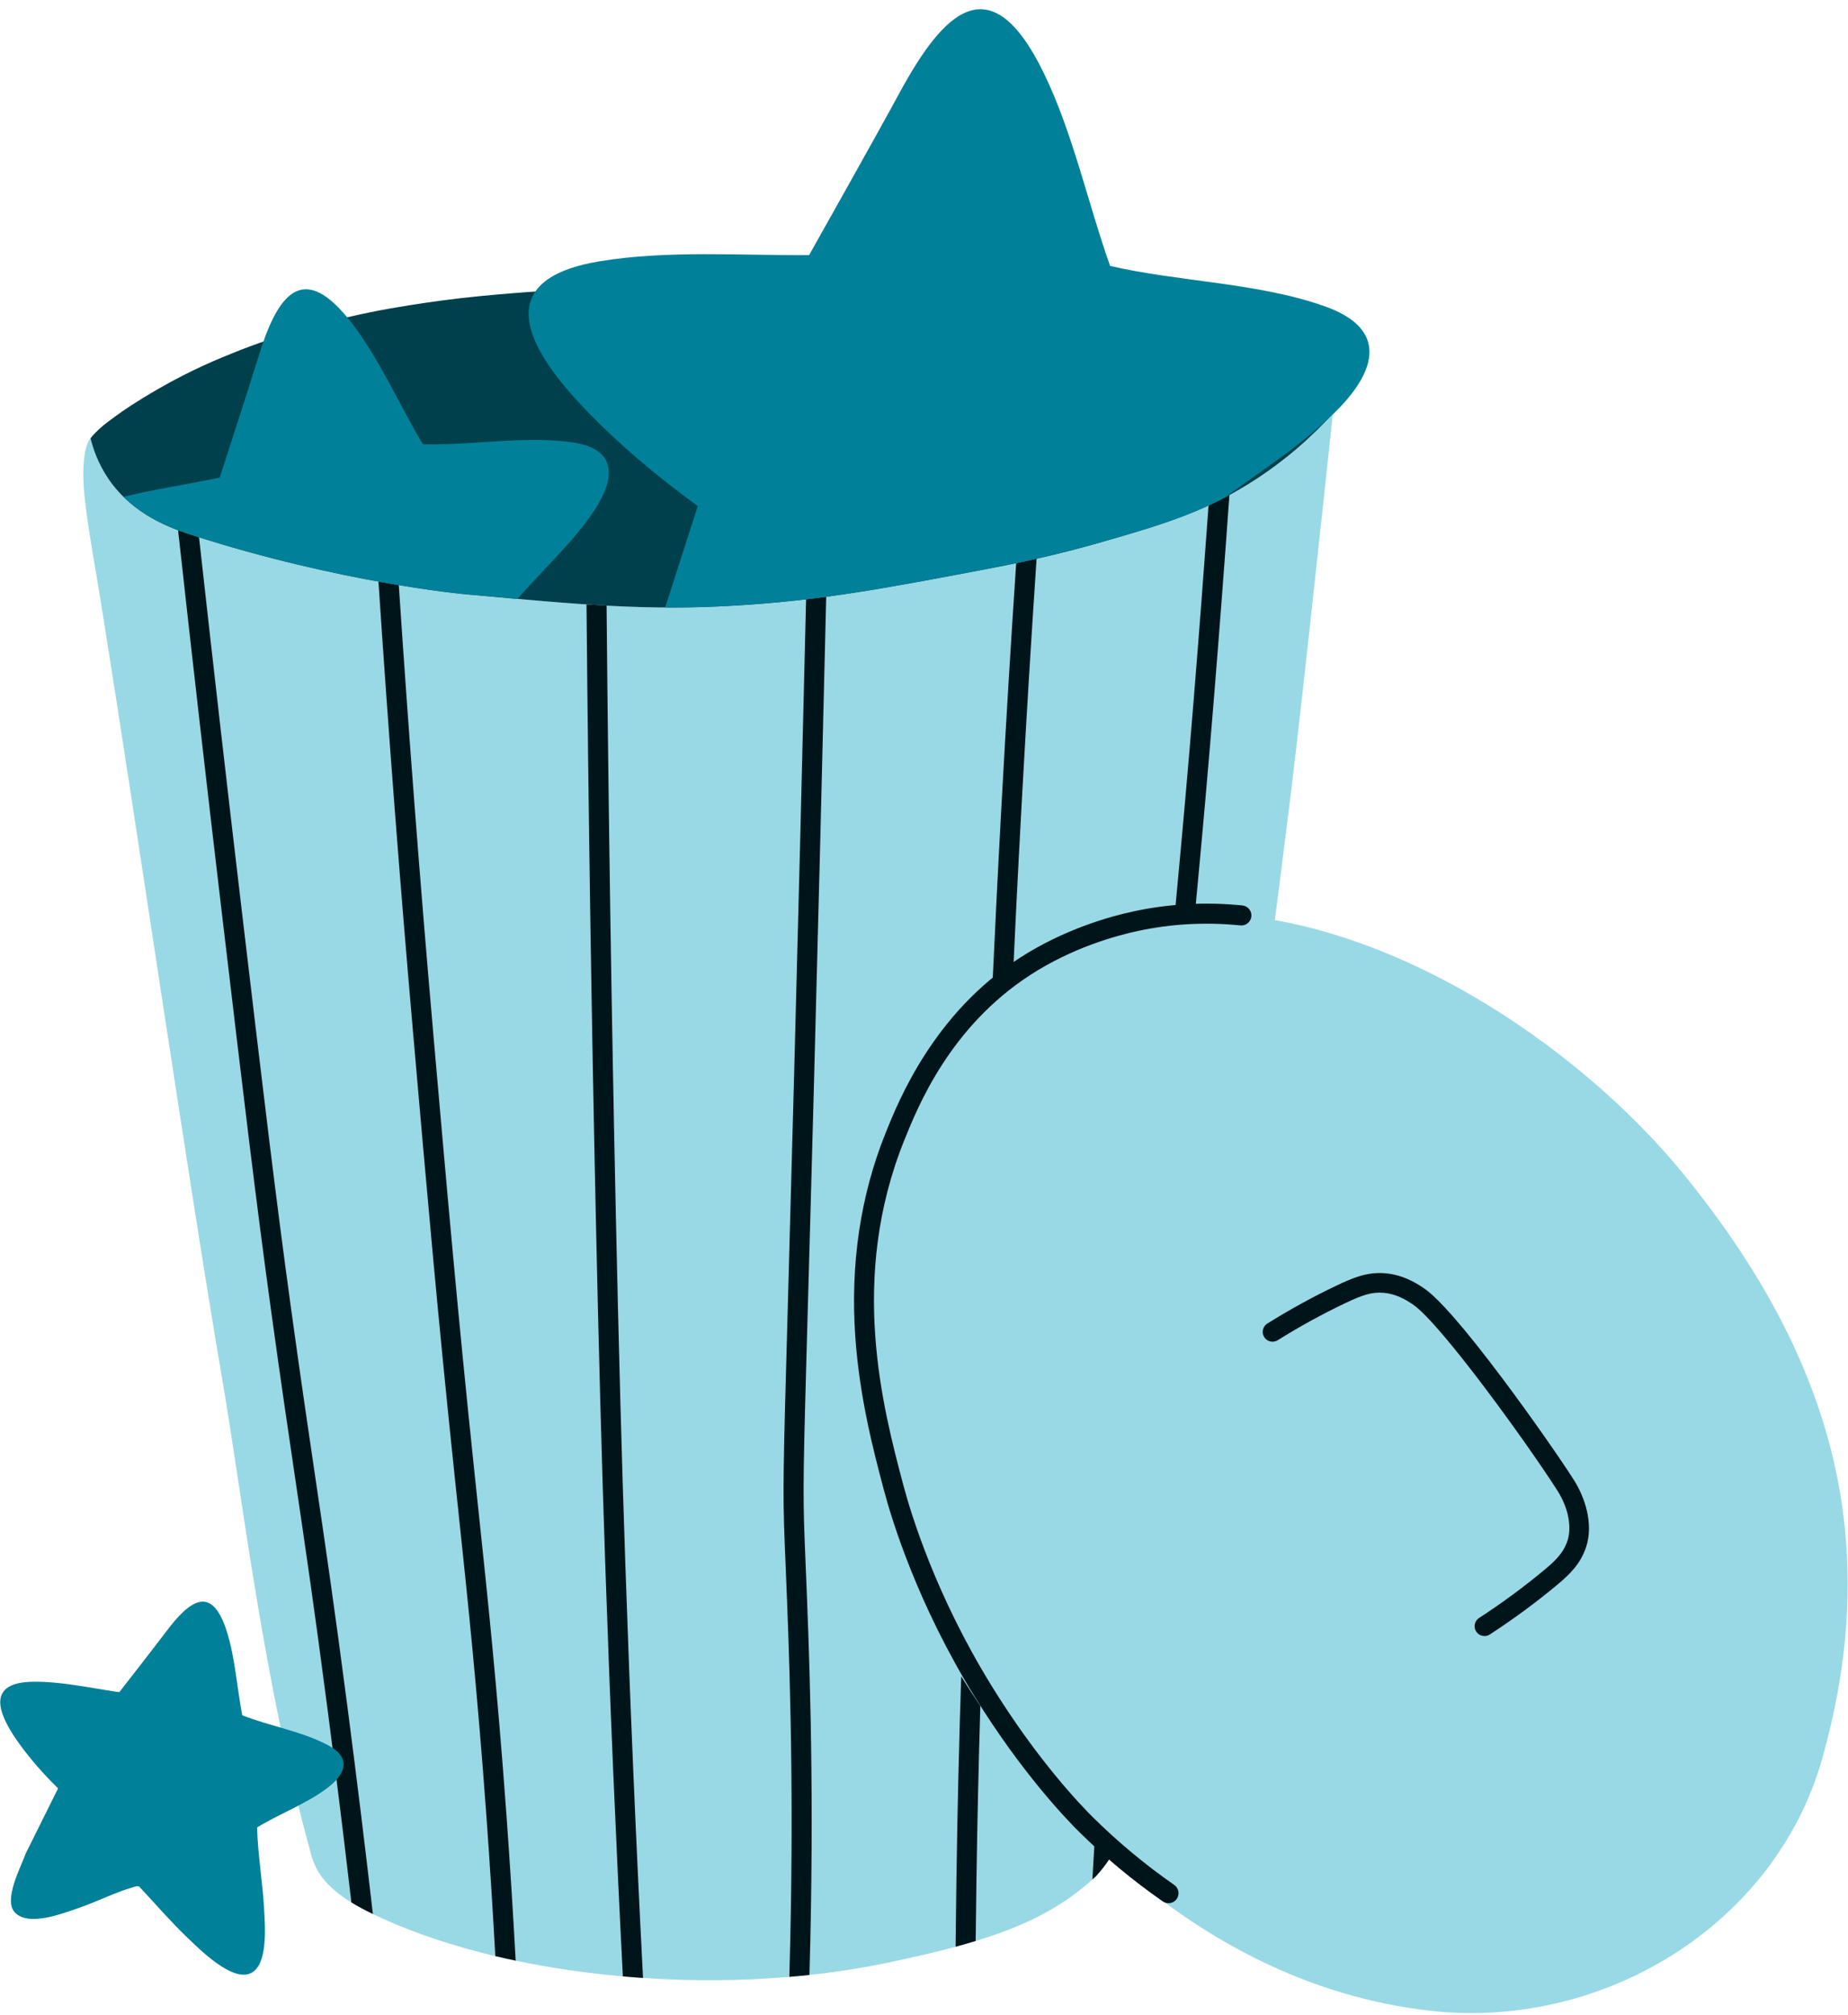 <svg width="200" height="218" viewBox="0 0 200 218" fill="none" xmlns="http://www.w3.org/2000/svg">
<g clip-path="url(#clip0_7555_3656)">
<path d="M197.23 190.201C192.131 208.304 173.489 219.562 154.998 217.562C141.613 216.115 129.859 209.79 120.163 200.981C119.585 200.455 119.015 199.922 118.452 199.379C113.814 194.915 109.678 189.883 106.095 184.569C105.466 183.637 104.853 182.696 104.261 181.749C104.181 181.622 104.101 181.495 104.023 181.368C90.285 159.129 87.457 126.222 107.356 107.559C108.081 106.881 108.837 106.219 109.624 105.578C110.846 104.581 112.139 103.635 113.51 102.741C115.39 101.515 115.16 101.895 117.095 101.397C120.659 100.482 123.065 99.247 127.055 98.937C127.08 98.937 127.105 98.933 127.129 98.931C127.857 98.878 128.586 98.843 129.318 98.829C149.042 98.454 170.669 112.704 182.49 127.374C197.761 146.324 204.053 165.964 197.226 190.203L197.23 190.201Z" fill="#99D9E5"/>
<path d="M144.249 44.755C144.249 44.755 144.247 44.771 144.243 44.804C144.243 44.814 144.24 44.825 144.238 44.837C144.222 45.019 144.171 45.499 144.093 46.226C143.935 47.692 143.671 50.163 143.345 53.197C143.257 54.019 143.162 54.883 143.066 55.781C142.238 63.448 141.144 73.495 140.344 80.428C140.129 82.322 139.932 83.982 139.771 85.3C139.348 88.727 138.932 92.057 138.518 95.295C132.718 140.751 127.773 167.575 126.139 177.757C125.871 179.439 124.711 185.256 122.735 194.505C122.364 196.241 121.768 198.287 120.575 200.322C120.05 201.217 119.411 202.111 118.624 202.974C118.491 203.097 118.357 203.218 118.226 203.339C114.939 206.286 111.233 208.274 105.593 209.991C104.898 210.207 104.175 210.411 103.419 210.618C101.111 211.241 98.5 211.842 95.514 212.453C92.964 212.971 90.316 213.377 87.603 213.668C86.885 213.746 86.156 213.816 85.426 213.875C80.249 214.314 74.883 214.346 69.59 213.992C68.862 213.943 68.135 213.887 67.407 213.822C63.443 213.475 59.539 212.904 55.807 212.121C55.065 211.965 54.331 211.801 53.606 211.629C49.14 210.569 44.959 209.192 41.268 207.503C40.958 207.364 40.655 207.22 40.36 207.077C39.524 206.673 38.741 206.259 38.029 205.821C35.857 204.49 34.306 202.945 33.724 200.805C28.524 182.225 26.257 162.052 24.029 149.084C20.553 128.87 14.792 89.323 11.224 67.076C11.029 65.859 10.841 64.694 10.661 63.588C10.318 61.497 9.654 57.808 9.291 54.951C9.179 54.072 9.095 53.273 9.058 52.623C8.808 48.28 9.796 47.419 9.796 47.419C9.888 47.79 10.011 48.237 10.185 48.731C10.363 49.237 10.593 49.795 10.892 50.379C11.128 50.848 11.411 51.336 11.747 51.826C12.243 52.551 12.788 53.191 13.364 53.754C15.286 55.652 17.532 56.718 19.275 57.37C19.816 57.575 20.31 57.738 20.73 57.874C21.002 57.962 21.273 58.048 21.543 58.132C23.583 58.78 25.579 59.362 27.507 59.884C32.602 61.27 37.226 62.247 40.958 62.924C41.733 63.063 42.469 63.19 43.159 63.307C47.621 64.047 50.347 64.291 50.347 64.291C52.378 64.475 54.251 64.645 56.004 64.799C58.748 65.037 61.193 65.237 63.472 65.389C64.214 65.438 64.937 65.486 65.646 65.522C66.226 65.555 66.796 65.582 67.364 65.606C67.848 65.629 68.325 65.645 68.801 65.662C69.87 65.697 70.924 65.719 71.984 65.725C73.096 65.734 74.215 65.723 75.357 65.695H75.359C76.728 65.662 78.13 65.602 79.603 65.514C82.292 65.356 84.787 65.131 87.236 64.84C87.965 64.758 88.689 64.666 89.414 64.567C94.45 63.893 99.52 62.94 106.028 61.708H106.03C106.22 61.673 106.409 61.637 106.599 61.6C107.651 61.401 108.774 61.184 109.977 60.932C110.686 60.784 111.42 60.626 112.184 60.45H112.186C113.494 60.157 114.888 59.819 116.378 59.429H116.38C117.304 59.187 118.265 58.925 119.263 58.638C123.731 57.351 127.301 56.308 130.798 54.695C131.361 54.435 131.925 54.158 132.491 53.863C132.493 53.863 132.495 53.861 132.497 53.859C132.683 53.762 132.87 53.662 133.056 53.562C133.347 53.404 133.643 53.24 133.936 53.07C134.313 52.855 134.692 52.629 135.073 52.391C136.909 51.258 138.514 50.069 139.902 48.915C141.431 47.645 142.693 46.415 143.701 45.349C143.703 45.345 143.708 45.343 143.71 45.339C143.853 45.185 143.992 45.036 144.126 44.89C144.169 44.843 144.208 44.798 144.249 44.755Z" fill="#99D9E5"/>
<path d="M143.915 44.281C144.072 44.441 144.208 44.683 144.249 44.755C142.336 46.855 139.324 49.762 135.071 52.393C130.05 55.5 125.541 56.83 119.261 58.638C114.113 60.12 109.973 60.96 106.597 61.602C95.663 63.672 88.796 64.971 79.599 65.516C70.104 66.078 63.517 65.483 50.343 64.293C50.343 64.293 36.824 63.073 20.728 57.873C18.559 57.173 14.413 55.734 11.745 51.825C10.583 50.124 10.054 48.472 9.794 47.419C10.06 47.048 10.634 46.513 10.792 46.368C11.443 45.777 12.001 45.404 12.319 45.165C13.31 44.421 14.823 43.402 17.151 42.062C20.769 39.977 23.701 38.791 25.622 38.024C26.622 37.624 31.209 35.815 37.566 34.331C41.079 33.511 43.854 33.089 45.848 32.79C48.67 32.365 51.167 32.093 53.958 31.851C62.941 31.066 70.832 30.945 71.793 30.933C79.649 30.824 88.343 30.707 99.912 31.851C99.912 31.851 114.113 33.257 126.273 36.53C128.156 37.036 130.755 37.977 135.952 39.858C135.952 39.858 137.606 40.455 142.002 42.845C142.199 42.951 143.062 43.427 143.913 44.281H143.915Z" fill="#00404D"/>
<path d="M40.358 207.077C39.522 206.671 38.741 206.257 38.027 205.82C37.232 198.975 36.376 192.046 35.48 185.165C34.039 174.1 33.031 167.273 31.961 160.047C31.182 154.774 30.375 149.32 29.35 141.88C27.669 129.657 26.454 119.409 24.035 98.992C22.408 85.246 20.805 71.255 19.273 57.367C19.816 57.574 20.31 57.736 20.73 57.871C21 57.957 21.273 58.046 21.541 58.13C23.041 71.683 24.603 85.324 26.192 98.736C28.608 119.139 29.821 129.378 31.502 141.583C32.525 149.01 33.328 154.46 34.109 159.729C35.181 166.966 36.189 173.799 37.632 184.885C38.593 192.277 39.509 199.729 40.356 207.075L40.358 207.077Z" fill="#00151A"/>
<path d="M55.807 212.121C55.065 211.965 54.333 211.801 53.606 211.629C53.329 206.575 53.003 201.472 52.636 196.409C51.642 182.694 50.601 172.879 49.595 163.392C49.451 162.033 49.31 160.687 49.166 159.336C47.377 142.291 46.301 129.983 44.672 111.353V111.331C43.288 95.527 42.04 79.254 40.96 62.924C41.735 63.063 42.469 63.192 43.161 63.307C44.233 79.443 45.467 95.521 46.834 111.142V111.165C48.464 129.782 49.539 142.084 51.329 159.109C51.47 160.457 51.614 161.806 51.755 163.163C52.763 172.67 53.804 182.502 54.803 196.254C55.186 201.533 55.524 206.856 55.809 212.123L55.807 212.121Z" fill="#00151A"/>
<path d="M69.59 213.992C68.86 213.943 68.132 213.888 67.409 213.822C66.655 199.162 66.015 184.199 65.505 169.285C65.112 157.764 64.798 146.183 64.484 131.736C64.019 110.314 63.679 88.008 63.474 65.392C64.214 65.441 64.937 65.486 65.647 65.523C65.851 88.078 66.192 110.323 66.655 131.687C66.968 146.125 67.284 157.699 67.677 169.207C68.19 184.207 68.831 199.254 69.592 213.99L69.59 213.992Z" fill="#00151A"/>
<path d="M87.443 140.825C86.928 159.244 86.877 161.168 87.084 166.645C87.119 167.557 87.16 168.567 87.207 169.678C87.545 177.874 88.113 191.593 87.697 210.004C87.67 211.221 87.64 212.447 87.603 213.666C86.883 213.744 86.156 213.814 85.426 213.875C85.463 212.57 85.496 211.26 85.527 209.955C85.941 191.612 85.377 177.937 85.039 169.766C84.992 168.653 84.951 167.641 84.916 166.727C84.705 161.181 84.758 159.246 85.275 140.762C85.447 134.572 85.662 126.868 85.936 116.539C86.391 99.585 86.826 82.207 87.238 64.838C87.968 64.754 88.691 64.662 89.416 64.565C89.005 82.043 88.564 99.532 88.109 116.596C87.834 126.927 87.619 134.632 87.445 140.823L87.443 140.825Z" fill="#00151A"/>
<path d="M112.184 60.452C111.604 69.103 111.065 77.942 110.58 86.772C110.112 95.275 109.809 101.682 109.629 105.576C108.842 106.215 108.085 106.879 107.36 107.558C107.384 107.013 107.413 106.465 107.438 105.912L107.448 105.685C107.63 101.807 107.934 95.32 108.411 86.653C108.885 78.029 109.409 69.392 109.977 60.932C110.684 60.786 111.418 60.626 112.184 60.452Z" fill="#00151A"/>
<path d="M106.099 184.568C105.913 190.669 105.778 196.709 105.677 203.384C105.644 205.591 105.616 207.801 105.593 209.99C104.898 210.203 104.175 210.41 103.419 210.615C103.441 208.211 103.472 205.78 103.507 203.349C103.624 195.518 103.792 188.562 104.027 181.362C104.105 181.491 104.185 181.616 104.265 181.744C104.859 182.692 105.47 183.631 106.099 184.564V184.568Z" fill="#00151A"/>
<path d="M133.054 53.564C132.546 60.684 131.997 67.908 131.417 75.069C130.722 83.648 130.195 89.553 129.322 98.829C128.591 98.843 127.861 98.878 127.133 98.931C128.021 89.489 128.552 83.552 129.253 74.893C129.798 68.168 130.314 61.389 130.796 54.693C131.548 54.346 132.298 53.971 133.054 53.562V53.564Z" fill="#00151A"/>
<path d="M120.165 200.982C119.727 201.656 119.216 202.324 118.622 202.976C118.491 203.099 118.357 203.22 118.224 203.339C118.298 202.023 118.376 200.703 118.454 199.379C119.017 199.922 119.587 200.455 120.165 200.982Z" fill="#00151A"/>
<path d="M160.653 177C160.306 177 159.966 176.83 159.761 176.518C159.442 176.027 159.579 175.369 160.071 175.049C162.573 173.418 164.942 171.673 167.115 169.864C168.273 168.898 169.195 168.05 169.646 166.673C170.031 165.492 169.943 163.445 168.535 161.242C165.348 156.253 155.898 143.147 152.9 141.12C152.078 140.564 151.057 139.98 149.727 139.867C148.43 139.759 147.399 140.128 145.573 140.995C143.115 142.163 140.662 143.509 138.281 144.995C137.782 145.307 137.127 145.155 136.817 144.657C136.506 144.159 136.659 143.503 137.155 143.194C139.607 141.665 142.129 140.279 144.661 139.078C146.45 138.228 147.973 137.59 149.905 137.754C151.733 137.908 153.1 138.695 154.088 139.363C155.681 140.439 158.544 143.727 162.6 149.133C165.746 153.328 168.929 157.915 170.326 160.104C171.511 161.959 172.485 164.834 171.667 167.339C171.044 169.249 169.802 170.399 168.476 171.503C166.242 173.364 163.805 175.158 161.233 176.834C161.054 176.951 160.852 177.006 160.653 177.006V177Z" fill="#00151A"/>
<path d="M126.459 205.902C126.246 205.902 126.029 205.839 125.84 205.708C122.627 203.474 119.587 200.949 116.804 198.202C115.431 196.848 110.553 191.783 105.452 183.503C99.293 173.508 96.543 164.541 95.645 161.152C94.54 156.973 93.026 151.248 92.564 144.616C92.017 136.756 93.122 129.337 95.846 122.57C97.264 119.045 101.033 109.681 110.317 103.661C115.156 100.523 120.143 99.142 122.682 98.599C126.547 97.771 130.509 97.556 134.458 97.96C135.055 98.021 135.489 98.554 135.428 99.15C135.366 99.747 134.835 100.179 134.237 100.12C130.515 99.738 126.781 99.941 123.137 100.722C120.743 101.235 116.046 102.534 111.498 105.483C102.789 111.13 99.334 119.715 97.858 123.381C91.849 138.314 95.538 152.263 97.744 160.598C98.617 163.896 101.293 172.618 107.3 182.366C112.274 190.439 117.001 195.347 118.331 196.659C121.026 199.317 123.971 201.764 127.082 203.929C127.574 204.271 127.695 204.947 127.353 205.439C127.142 205.742 126.803 205.904 126.461 205.904L126.459 205.902Z" fill="#00151A"/>
<path d="M27.143 213.473C25.122 214.453 21.576 210.874 20.193 209.546C18.395 207.821 16.772 205.925 15.071 204.109C14.837 203.998 14.563 204.138 14.335 204.199C12.558 204.689 10.447 205.761 8.605 206.388C6.861 206.982 3.127 208.485 1.616 206.913C0.327 205.57 2.274 201.959 2.795 200.504L6.285 193.484C4.674 191.9 3.069 190.084 1.784 188.221C-0.253 185.27 -1.442 182.026 3.545 181.948C6.625 181.901 9.865 182.638 12.911 183.077C12.911 183.077 16.745 178.162 17.996 176.502C20.539 173.121 22.935 171.364 24.56 176.551C25.456 179.413 25.651 182.63 26.218 185.573C29.168 186.746 32.769 187.326 35.554 188.842C38.124 190.242 37.357 191.994 35.367 193.484C33.119 195.167 30.225 196.239 27.827 197.706C27.899 200.762 28.454 203.791 28.602 206.839C28.686 208.601 28.987 212.58 27.145 213.473H27.143Z" fill="#008099"/>
<path d="M144.761 44.32C144.589 44.494 144.415 44.667 144.238 44.837C144.24 44.824 144.243 44.814 144.243 44.804C144.247 44.771 144.249 44.755 144.249 44.755C144.208 44.798 144.169 44.843 144.126 44.888C143.992 45.035 143.853 45.185 143.71 45.339C143.708 45.343 143.703 45.345 143.701 45.349C141.799 47.12 139.674 48.735 137.496 50.303C137.5 50.272 137.502 50.26 137.502 50.26C137.465 50.299 137.43 50.337 137.393 50.376H137.391C135.764 51.547 134.108 52.692 132.497 53.858C132.495 53.861 132.493 53.863 132.491 53.863C131.925 54.158 131.361 54.434 130.798 54.695C127.301 56.308 123.731 57.351 119.263 58.638C118.265 58.925 117.304 59.187 116.38 59.429H116.378C114.888 59.819 113.494 60.157 112.186 60.45H112.184C111.42 60.626 110.686 60.784 109.977 60.931C108.774 61.183 107.651 61.401 106.599 61.599C106.409 61.636 106.22 61.673 106.03 61.708H106.028C99.52 62.94 94.45 63.893 89.414 64.567C88.689 64.665 87.965 64.758 87.236 64.84C84.787 65.131 82.292 65.356 79.603 65.514C78.13 65.602 76.728 65.662 75.359 65.694H75.357C74.215 65.723 73.096 65.733 71.984 65.725L75.519 54.754C71.119 51.559 66.647 47.817 62.919 43.843C57.01 37.549 53.017 30.248 64.862 28.275C72.18 27.059 80.159 27.65 87.564 27.602C87.564 27.602 94.93 14.525 97.309 10.124C102.154 1.162 107.225 -3.878 112.955 7.884C116.115 14.379 117.73 21.964 120.14 28.769C127.584 30.498 136.362 30.589 143.537 33.2C150.157 35.612 148.965 40.055 144.761 44.32Z" fill="#008099"/>
<path d="M144.249 44.755C144.249 44.755 144.247 44.771 144.242 44.804C144.242 44.814 144.24 44.825 144.238 44.837C144.064 45.007 143.888 45.175 143.71 45.339C143.853 45.185 143.992 45.036 144.126 44.89C144.169 44.843 144.208 44.798 144.249 44.755Z" fill="#028099"/>
<path d="M144.249 44.755C144.249 44.755 144.249 44.771 144.242 44.804C144.204 44.833 144.165 44.861 144.126 44.888C144.169 44.843 144.208 44.8 144.249 44.755Z" fill="#028099"/>
<path d="M64.359 55.161C62.093 58.623 58.748 61.615 56.004 64.798C54.251 64.644 52.378 64.474 50.347 64.29C50.347 64.29 47.621 64.046 43.159 63.306C42.469 63.189 41.733 63.062 40.958 62.923C37.226 62.246 32.602 61.269 27.507 59.883C25.579 59.361 23.583 58.779 21.543 58.131C21.273 58.047 21.002 57.961 20.73 57.873C20.31 57.738 19.816 57.574 19.275 57.369C17.532 56.717 15.286 55.651 13.364 53.753C16.811 52.911 20.404 52.372 23.777 51.673C23.777 51.673 26.952 41.916 27.952 38.645C29.989 31.986 32.707 27.924 38.134 35.035C41.126 38.96 43.233 43.826 45.764 48.062C50.984 48.218 56.881 47.093 62.043 47.875C66.802 48.599 66.602 51.737 64.359 55.161Z" fill="#008099"/>
</g>
<defs>
<clipPath id="clip0_7555_3656">
<rect width="200" height="217.064" fill="white" transform="translate(0 0.736)"/>
</clipPath>
</defs>
</svg>

